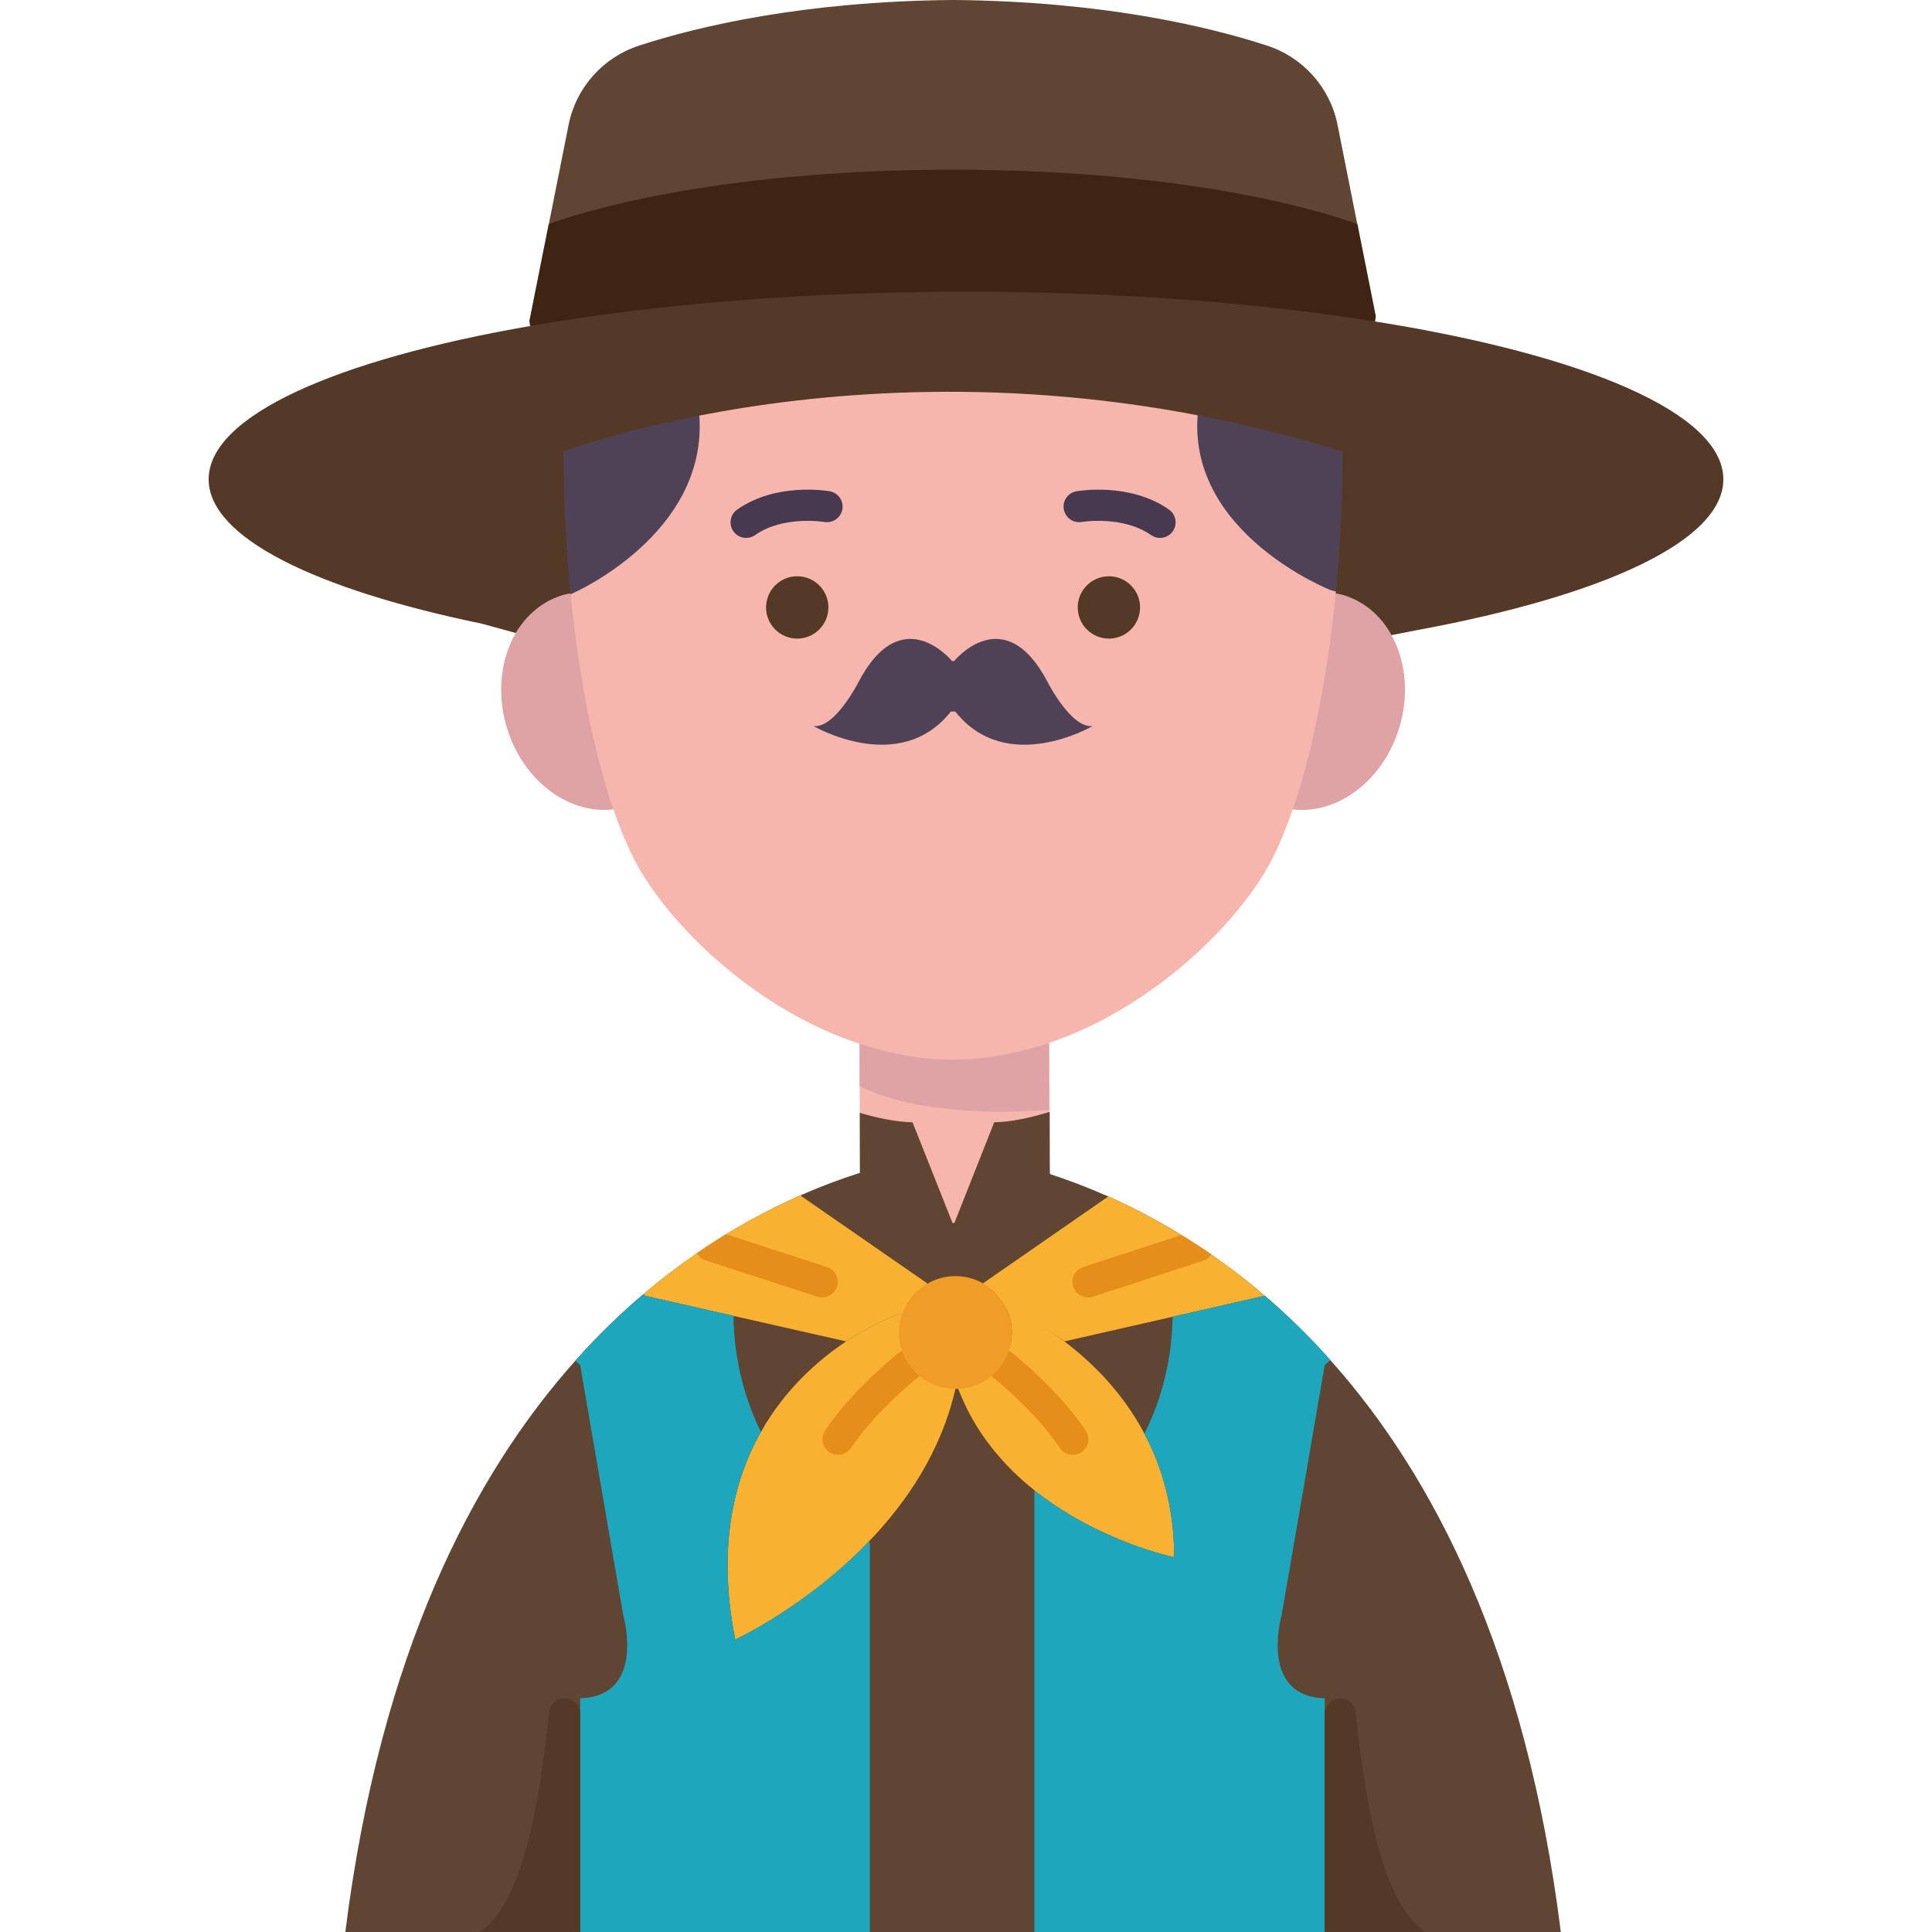 <svg id="Flat" enable-background="new 0 0 97.2 123.98" height="512" viewBox="0 0 97.2 123.98" width="512" xmlns="http://www.w3.org/2000/svg"><g><path d="m53.95 66.92.02 4.43-6.11 7.12h-.13l-5.95-7.06-.01-4.43z" fill="#f7b6ad"/><path d="m71.98 87.28c-1.38-1.56-2.8-2.93-4.21-4.13-1.153-.992-2.299-1.868-3.435-2.65-.272-.187-.545-.374-.815-.55-2.02-1.33-3.98-2.37-5.79-3.17-1.33-.59-2.58-1.06-3.72-1.43l-.03-.07-.01-3.93c-1.14.35-2.42.65-3.56.67l-2.55 6.45h-.13l-2.56-6.45c-1.06-.02-2.32-.29-3.39-.61l.01 3.82.01.03c-1.15.37-2.42.83-3.78 1.43-2.073.905-4.352 2.125-6.697 3.739-1.128.776-2.269 1.636-3.412 2.611-1.47 1.24-2.94 2.66-4.38 4.28-6.6 7.39-12.53 18.86-14.76 36.66h15.07 18.59 10.56 18.63 15.15c-2.231-17.83-8.181-29.31-14.791-36.7z" fill="#604533"/><path d="m21.83 14.38 1.27-6.38c.48-2.39 2.22-4.33 4.54-5.08 3.82-1.24 10.5-2.82 20-2.92h.26c9.5.1 16.18 1.68 20 2.92 2.32.75 4.06 2.69 4.54 5.08l1.27 6.38z" fill="#604533"/><path d="m72.33 37.96c1.866-3.418 1.724-7.198 1.121-10.044-3.18-1-25.213-5.745-25.213-5.745-5.199-.35-26.553 5.617-26.553 5.617 0 3.08.402 7.624 1.555 10.448z" fill="#504256"/><path d="m20.63 20.92-.05-.32 1.24-6.22h.01c1.47-.55 10.08-3.48 25.94-3.49 15.86.01 24.47 2.94 25.94 3.49h.01l1.18 5.92-.05.33z" fill="#3f2313"/><path d="m23.24 38.178c2.093 5.287 2.73 8.383 2.73 13.762-2.7.32-5.51-1.6-6.68-4.78-.85-2.32-.62-4.76.42-6.54.62-1.03 1.5-1.85 2.62-2.29.29-.12.59-.2.89-.25.004.031.012.068.02.098z" fill="#dfa3a5"/><path d="m72.32 38.08c.3.05.6.13.89.25 1.17.46 2.09 1.33 2.7 2.44.98 1.77 1.17 4.13.34 6.39-1.17 3.18-3.98 5.1-6.68 4.78.466-4.939 1.232-8.896 2.75-13.86z" fill="#dfa3a5"/><path d="m72.32 38.08c-.52 5.3-1.48 10.18-2.75 13.86h-.01c-.54 1.59-1.14 2.96-1.79 4.04-2.29 3.81-7.49 8.79-13.82 10.94-1.97.67-4.05 1.06-6.18 1.06-2.07 0-4.09-.37-6-1-6.42-2.11-11.69-7.15-14-11-.65-1.08-1.25-2.45-1.79-4.04h-.01c-1.26-3.67-2.22-8.52-2.74-13.8l.162-.082s8.608-3.758 8.098-11.338l.022-1.229c7.34-1.43 18.687-2.729 31.927-.189l.021 1.418c-.52 7.58 8.527 11.143 8.527 11.143l.343.097c0 .04 0 .08-.01.12z" fill="#f7b6ad"/><circle cx="57.77" cy="38.98" fill="#543927" r="2"/><circle cx="37.77" cy="38.98" fill="#543927" r="2"/><path d="m53.86 43.81s1.51 2.96 2.87 2.78c0 0-5.52 3.24-8.82-.93h-.28c-3.3 4.17-8.82.93-8.82.93 1.36.18 2.87-2.78 2.87-2.78 2.79-5.37 6.02-1.39 6.02-1.39h.14s3.23-3.98 6.02 1.39z" fill="#504256"/><path d="m77.58 40.43-1.64.32-.03.02c-.61-1.11-1.53-1.98-2.7-2.44-.29-.12-.59-.2-.89-.25.01-.04.01-.08.01-.12.29-2.91.44-5.94.44-8.98-3.18-1-6.29-1.76-9.3-2.33-13.24-2.54-24.65-1.41-31.99.02-5.49 1.07-8.71 2.31-8.71 2.31 0 3.08.16 6.16.45 9.1-.3.05-.6.13-.89.25-1.12.44-2 1.26-2.62 2.29l-2.19-.6c-10.7-2.21-17.52-5.54-17.52-9.26 0-4.07 8.15-7.67 20.63-9.84 7.91-1.39 17.56-2.2 27.97-2.2 9.67 0 18.68.7 26.25 1.91 13.44 2.14 22.35 5.88 22.35 10.13 0 3.96-7.72 7.47-19.62 9.67z" fill="#543927"/><g fill="#f9b132"><path d="m47.92 88.89c1.91-.09 3.62-1.44 3.62-3.38 0-.5-.1-.98-.29-1.41l.24-.04s1.53.61 3.42 2.02c1.7 1.28 3.71 3.21 5.14 5.92 1.13 2.14 1.91 4.76 1.91 7.93 0 0-4.8-.98-8.94-4.27-1.99-1.58-3.83-3.7-4.91-6.51z"/><path d="m35.44 91.89c1.54-2.74 3.67-4.61 5.47-5.81h.01c1.95-1.3 3.52-1.81 3.52-1.81l.479-.12c-.14.38-.319.809-.319 1.229 0 2 1.388 3.319 3.32 3.751-.92 4.03-3.15 7.3-5.57 9.81-4.01 4.18-8.56 6.27-8.56 6.27-1.15-5.83-.14-10.16 1.65-13.32z"/><path d="m51.701 84.421-.451-.321c-.522-.702-1.129-1.06-1.55-1.74l.01-.02 8.02-5.56c1.81.8 3.77 1.84 5.79 3.17 1.4.91 2.82 1.97 4.25 3.2l-5.92 1.35-.08.02-6.86 1.56c-1.89-1.41-3.209-1.659-3.209-1.659z"/><path d="m27.91 83.04c3.52-3 7.04-5.01 10.11-6.35l.03.08 8.04 5.57.02.04c-.393.77-1.016 1.228-1.6 1.92l-.07-.03s-1.57.51-3.52 1.81c-.01 0-.01 0-.01 0l-7.2-1.63-5.71-1.3z"/></g><path d="m71.98 87.28-.36.32-2.76 16.02s-1.51 5.23 2.76 5.36v14.98.02h-18.63v-28.28l.03-.04c4.14 3.29 8.94 4.27 8.94 4.27 0-3.17-.78-5.79-1.91-7.93 1.11-2.21 1.76-4.76 1.81-7.47l-.01-.03 5.92-1.35c1.41 1.2 2.83 2.57 4.21 4.13z" fill="#1ea6bc"/><path d="m42.43 99.02v24.96h-18.59v-.02-14.98c4.27-.13 2.76-5.36 2.76-5.36l-2.76-16.02-.31-.28c1.44-1.62 2.91-3.04 4.38-4.28l.09.11 5.71 1.3-.03.15c.06 2.64.69 5.12 1.76 7.29-1.79 3.16-2.8 7.49-1.65 13.32 0 0 4.55-2.09 8.56-6.27z" fill="#1ea6bc"/><path d="m61.049 34.52c-.198 0-.399-.059-.574-.182-1.813-1.274-4.417-.847-4.444-.843-.543.095-1.061-.271-1.154-.814-.095-.543.267-1.06.81-1.155.138-.025 3.438-.584 5.939 1.176.452.318.561.941.243 1.394-.196.276-.505.424-.82.424z" fill="#47394f"/><path d="m34.491 34.52c-.314 0-.624-.147-.819-.425-.317-.452-.209-1.075.243-1.394 2.502-1.76 5.802-1.201 5.939-1.176.544.096.907.614.811 1.158-.095.543-.606.902-1.156.812-.049-.009-2.639-.425-4.443.843-.176.123-.377.182-.575.182z" fill="#47394f"/><path d="m40.389 93.36c-.19 0-.383-.055-.554-.168-.46-.307-.584-.928-.277-1.387 1.769-2.652 4.604-4.896 4.724-4.991.436-.34 1.063-.266 1.403.168.342.434.268 1.063-.167 1.404-.026.021-2.708 2.146-4.296 4.528-.192.29-.51.446-.833.446z" fill="#e58e1a"/><path d="m55.451 93.36c-.323 0-.641-.156-.833-.445-1.587-2.382-4.27-4.508-4.296-4.528-.434-.342-.509-.971-.168-1.404.343-.434.97-.508 1.404-.168.12.095 2.956 2.339 4.724 4.991.307.46.182 1.08-.277 1.387-.172.112-.364.167-.554.167z" fill="#e58e1a"/><path d="m44.51 84.3c.29-.82.86-1.5 1.6-1.92.53-.31 1.15-.49 1.81-.49.65 0 1.25.17 1.78.47.69.39 1.24 1 1.55 1.74.19.43.29.91.29 1.41 0 1.94-1.52 3.52-3.43 3.61-.06.01-.13.01-.19.01-2 0-3.62-1.62-3.62-3.62 0-.42.07-.83.21-1.21z" fill="#ef9d26"/><path d="m39.679 81.309-6.479-2.106c-.619.378-1.247.791-1.878 1.226.12.2.3.365.538.442l7.199 2.34c.104.033.207.049.31.049.422 0 .813-.269.951-.69.172-.526-.116-1.09-.641-1.261z" fill="#e58e1a"/><path d="m64.335 80.5c-.272-.187-.545-.374-.815-.55-.371-.244-.737-.468-1.103-.693l-6.297 2.052c-.525.172-.813.736-.642 1.261.138.423.529.69.951.69.103 0 .207-.016.31-.049l7.09-2.311c.221-.071.386-.222.506-.4z" fill="#e58e1a"/><path d="m53.919 71.22-.02-4.285c-1.97.67-4.05 1.06-6.18 1.06-2.07 0-4.039-.385-5.949-1.015l.005 2.713s3.604 2.174 12.144 1.527z" fill="#dfa3a5"/><path d="m78.058 123.973h-6.441v-13.983c0-.552.448-1 1-1 .552 0 1 .448 1 1 .725 6.833 1.928 12.29 4.441 13.983z" fill="#543927"/><path d="m17.398 123.973h6.441v-13.983c0-.552-.448-1-1-1-.552 0-1 .448-1 1-.725 6.833-1.928 12.29-4.441 13.983z" fill="#543927"/></g></svg>